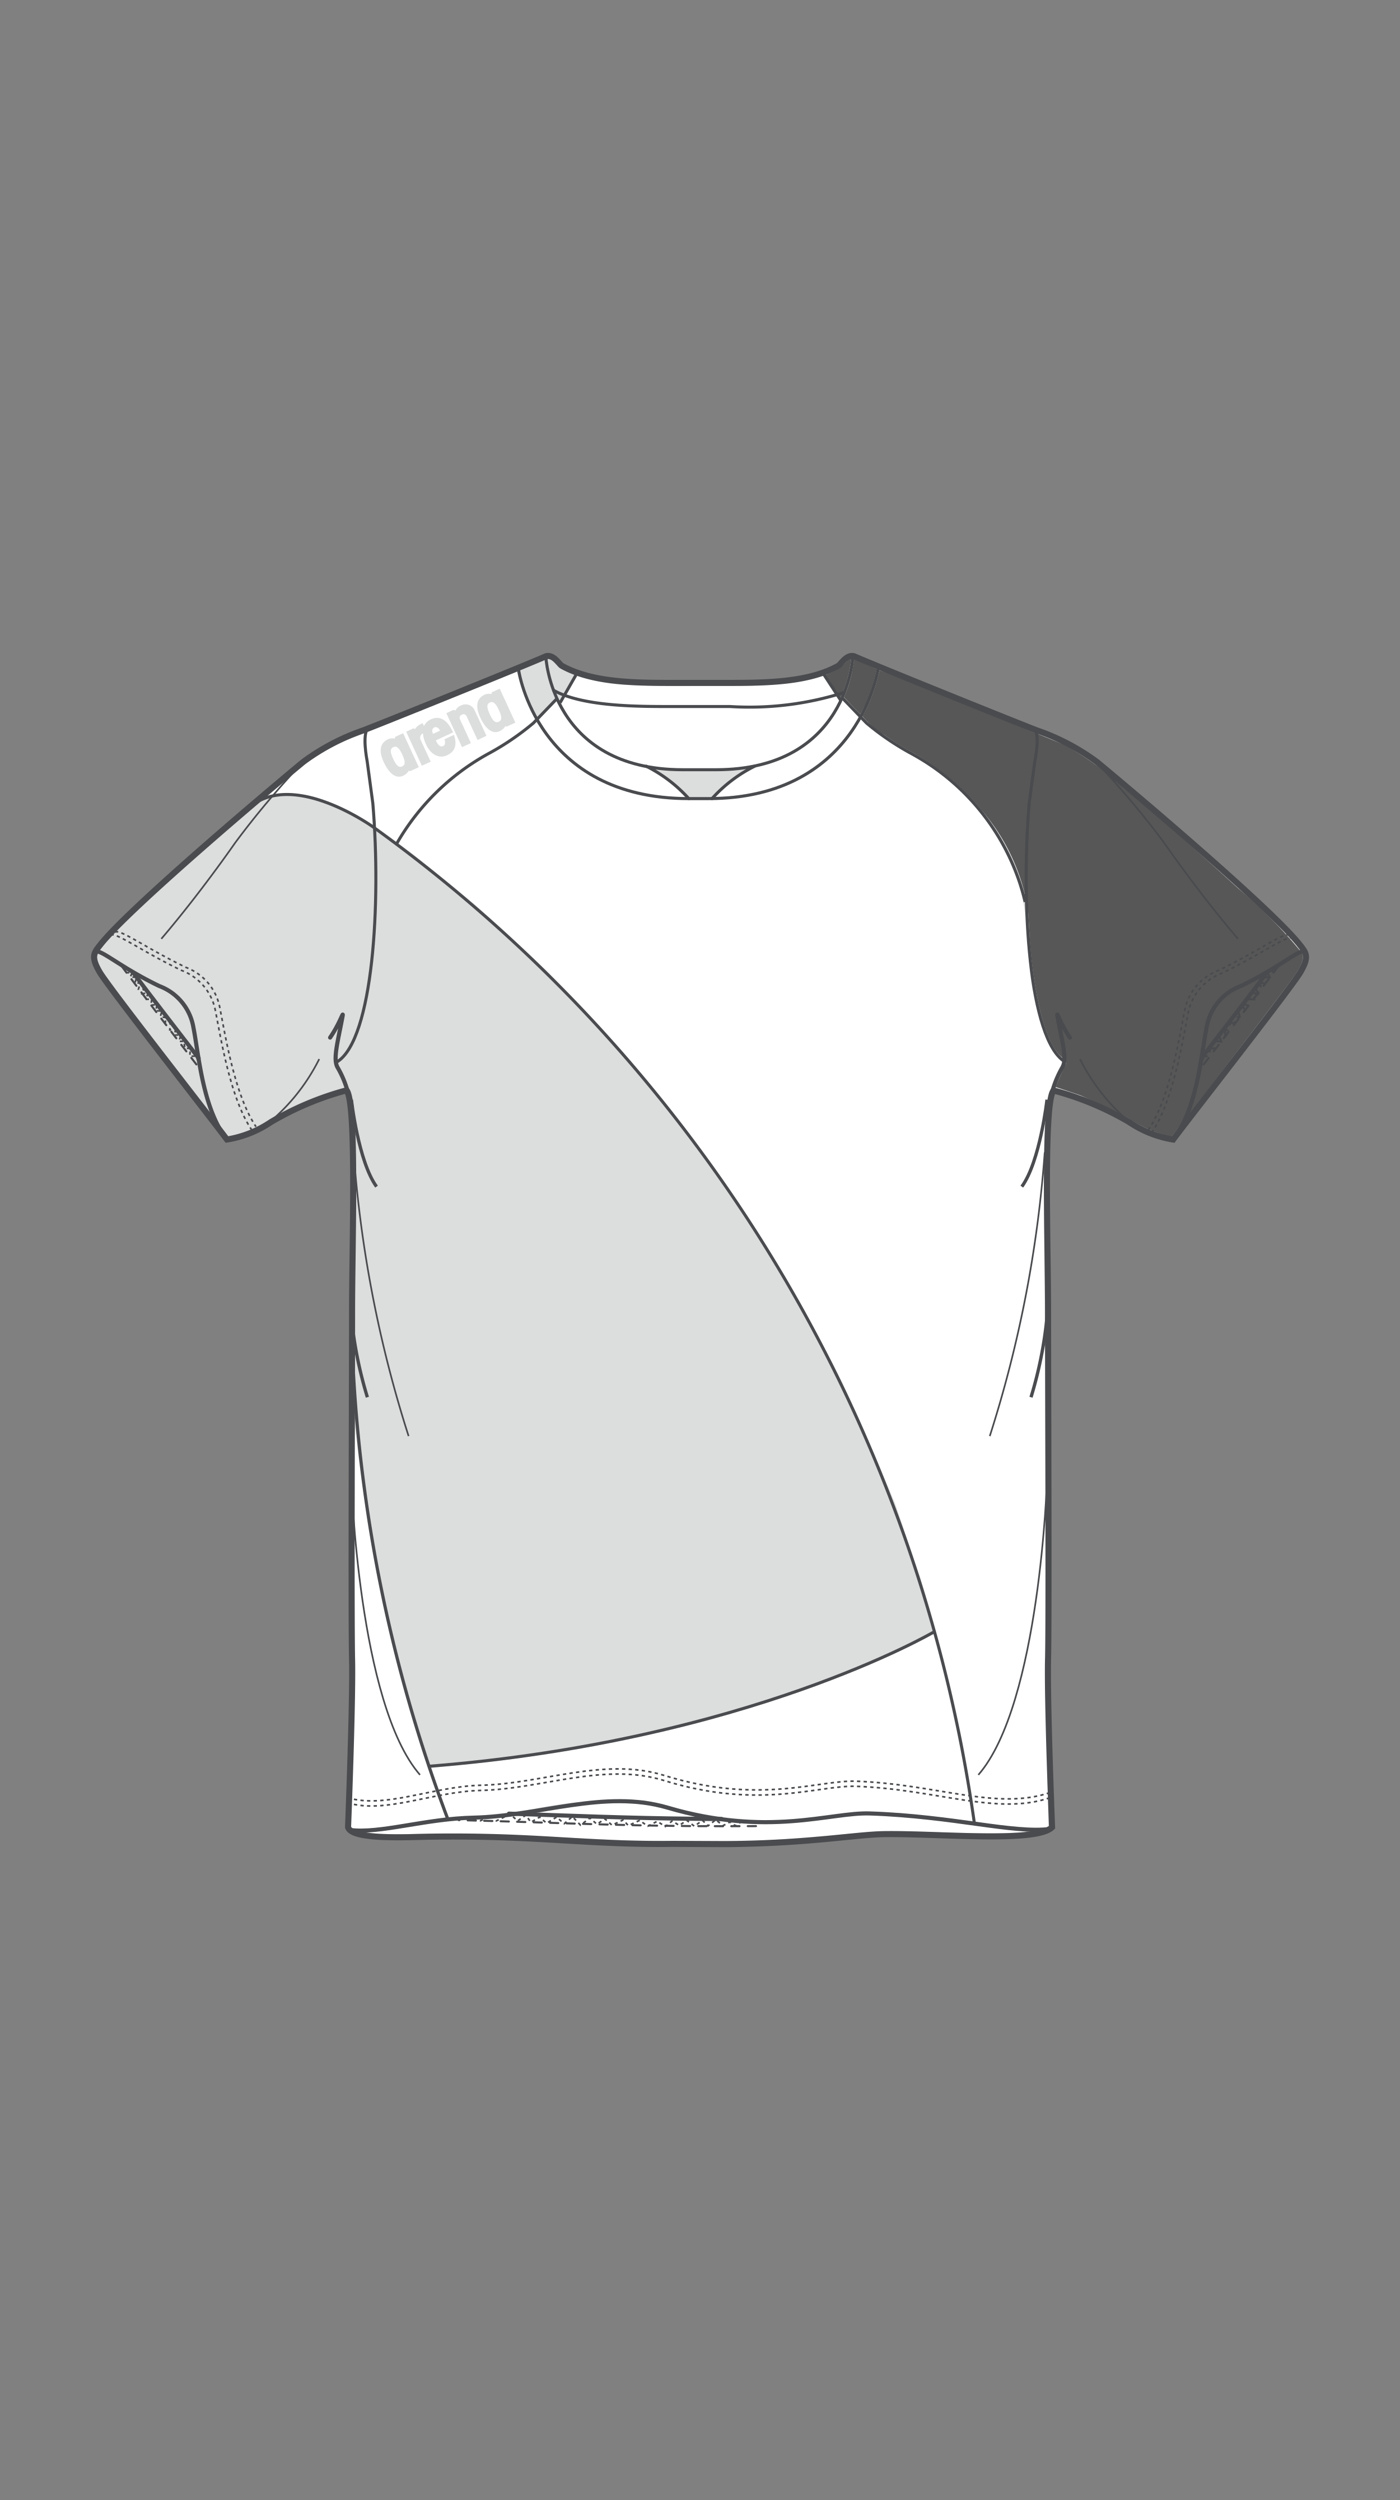 <svg xmlns="http://www.w3.org/2000/svg" viewBox="0 0 70 125"><rect x="0" y="0" width="70" height="125" fill="#808080" stroke="none"/><title>OAR-6332</title><g id="b-color"><path d="M36.286,92.2c4.186-.032,6.494-.483,7.958-.5,2.748-.035,7.559.445,8.359-.342,0,0-.251-6.362-.2-8.416s0-14,0-17.338-.241-10.418.272-11.084A15.1,15.1,0,0,1,56.459,56.1a5.5,5.5,0,0,0,2.2.873c.776-1.054,5.923-7.61,6.366-8.375s.287-.949-.027-1.353c-1.411-1.807-8.51-7.795-10.151-9.15a11.13,11.13,0,0,0-3.04-1.591c-2.087-.82-8.416-3.383-9.092-3.69-.386-.119-.672.4-.8.475-1.481.821-3.506.855-5.565.855H33.621c-2.046,0-4.056-.04-5.527-.855-.133-.074-.418-.594-.805-.475-.676.307-7,2.87-9.091,3.69a11.145,11.145,0,0,0-3.04,1.591c-1.64,1.355-8.741,7.343-10.151,9.15-.315.4-.469.59-.026,1.353s5.588,7.321,6.365,8.375a5.49,5.49,0,0,0,2.2-.873,15.1,15.1,0,0,1,3.784-1.588c.514.666.273,7.748.273,11.084s-.05,15.288,0,17.338-.2,8.416-.2,8.416c.166.65,2.922.5,4.117.478,4.789-.067,7.131.31,10.774.36q.686.009,1.312,0Z" style="fill:#dcdddd"/><path d="M26.008,33.522,27.236,33a6.707,6.707,0,0,0,.519,1.912l-.9.93a9.534,9.534,0,0,1-.683-1.6Z" style="fill:#dcdddd"/><path d="M32.854,38.475a23.173,23.173,0,0,0,3.313.066s.931-.047,1.054-.085a9.132,9.132,0,0,0-1.661,1.4H34.477a10.858,10.858,0,0,0-1.49-1.291Z" style="fill:#dcdddd"/></g><g id="a-color"><path d="M19.665,37.355c-.176.082-.151.271-.005.586s.273.458.45.376.151-.27.005-.587S19.84,37.273,19.665,37.355Z" style="fill:#fff"/><path d="M21.715,36.369c-.11.052-.135.167-.064.323L22,36.53C21.936,36.388,21.821,36.322,21.715,36.369Z" style="fill:#fff"/><path d="M24.493,35.123c-.176.082-.151.269-.006.586s.274.457.451.376.151-.27.005-.587S24.668,35.042,24.493,35.123Z" style="fill:#fff"/><path d="M52.923,53.474c.076-.127.2-.406.2-.406-1.038-.608-1.545-3.848-1.545-3.848-.126-.734-.3-3.367-.3-3.367a10.054,10.054,0,0,0-.987-3.292,11.148,11.148,0,0,0-2.557-3.292,12.97,12.97,0,0,0-2.127-1.494l-.961-.582a12,12,0,0,1-1.622-1.241,6.689,6.689,0,0,1-1.366,1.773,7.812,7.812,0,0,1-3.343,1.9,11.167,11.167,0,0,1-2.9.354H33.882a8.781,8.781,0,0,1-4.2-1.114,7.878,7.878,0,0,1-2.937-2.912,11.056,11.056,0,0,1-.911-2.4l-6.609,2.71-1.468.582a8.664,8.664,0,0,0-2.4,1.291l-2,1.646a2.824,2.824,0,0,1,1.038-.114A4.865,4.865,0,0,1,16.209,40a9.5,9.5,0,0,1,1.823.874c.855.493,2.678,1.88,2.678,1.88,1.538,1.235,3,2.449,3,2.449,1.234,1.064,3.683,3.4,3.683,3.4,1.8,1.88,3.362,3.57,3.362,3.57,1.709,1.9,3.816,4.672,3.816,4.672,1.387,1.86,2.83,4.025,2.83,4.025,1.557,2.393,2.412,3.931,2.412,3.931.436.7,1.651,3.076,1.651,3.076.361.59,1.425,2.925,1.425,2.925l.855,1.975,1.006,2.373s1.025,3.058,1.234,3.646.987,3.437.987,3.437c.286.931.8,3.419,1.026,4.31s.779,4.539.779,4.539l.4.076c.969.133,2.526.228,2.526.228.76.039.715-.114.715-.114l-.076-4.229-.076-15.494-.051-10.711.051-4.532A6.382,6.382,0,0,1,52.923,53.474ZM20.5,38.559l-.057-.03a.61.61,0,0,1-.281.252c-.093.045-.531.248-.963-.653-.253-.526-.231-.967.2-1.166a.551.551,0,0,1,.346-.033l.011-.085.4-.187.784,1.7Zm1.863-.8c-.415.192-.84-.033-1.08-.582a1.546,1.546,0,0,1-.137-.515.306.306,0,0,0-.087.071.257.257,0,0,0-.014.287l.491,1.064-.443.2-.784-1.7.361-.168.092.032c.011-.036.067-.157.369-.292l.067.146a.663.663,0,0,1,.341-.334c.427-.2.795-.006,1.083.579l.033.07-.865.4c.1.224.226.348.365.284.1-.046.12-.154.072-.344l.47-.216C22.863,37.231,22.762,37.571,22.361,37.756ZM23.878,37l-.552-1.2a.163.163,0,0,0-.232-.068h0a.162.162,0,0,0-.1.22l.552,1.2-.445.205-.784-1.7.368-.171.084.04a.71.71,0,0,1,.079-.113.479.479,0,0,1,.188-.135.5.5,0,0,1,.676.19l.611,1.32Zm1.448-.669-.056-.032a.617.617,0,0,1-.281.253c-.093.046-.531.249-.963-.653-.252-.525-.232-.966.2-1.165a.545.545,0,0,1,.346-.033l.013-.086.4-.186.784,1.7Z" style="fill:#fff"/><path d="M27.793,35.028A6.459,6.459,0,0,0,30.3,37.687a7.878,7.878,0,0,0,2.051.722s.608.075,1.9,1.443a10.594,10.594,0,0,1-4.159-.892,8.7,8.7,0,0,1-2.316-1.8,8.817,8.817,0,0,1-.836-1.177Z" style="fill:#fff"/><path d="M35.794,39.839a6.148,6.148,0,0,1,2.1-1.506,6.038,6.038,0,0,0,2.393-1.077,5.05,5.05,0,0,0,1.468-1.608A4.305,4.305,0,0,0,42.124,35l.824.86a7.717,7.717,0,0,1-4.482,3.57,11.267,11.267,0,0,1-2,.38Z" style="fill:#fff"/><path d="M17.691,70.767a93.585,93.585,0,0,0,1.519,9.722,72.574,72.574,0,0,0,3.076,10.369l-2.051.341s-2.753.437-2.7.153l.114-3.437.1-3.817-.038-7.406Z" style="fill:#fff"/><path d="M18.311,91.631s1.545-.178,2.76-.38a25.673,25.673,0,0,1,3.317-.33,28.7,28.7,0,0,0,3.139-.429,16.6,16.6,0,0,1,4.634-.28,15.389,15.389,0,0,1,1.621.38,21.13,21.13,0,0,0,4.127.583,17.892,17.892,0,0,0,3.494-.254,13,13,0,0,1,3.544-.075s3.292.278,4.2.48l2.2.2s.43.2-4.051.1c0,0-2.583-.127-3.824-.027,0,0-4.76.431-5.671.431,0,0-5.773.026-6.735-.024l-.962-.052-6.178-.253-3.038-.025a15.1,15.1,0,0,1-2.583-.05" style="fill:#fff"/><path d="M21.552,88.389l.886,2.482a37.7,37.7,0,0,0,4.254-.432,22.6,22.6,0,0,1,5.519-.429s1.57.329,1.823.456A20.531,20.531,0,0,0,38.161,91a28.193,28.193,0,0,0,4.532-.4,21.512,21.512,0,0,1,3.317.152l2.634.3s-.532-3.469-.912-5.013l-.683-3.114-.355-1.267a38.9,38.9,0,0,1-4.216,1.962,47.946,47.946,0,0,1-5.62,1.95,34.56,34.56,0,0,1-3.6.962s-3.709.887-5.976,1.152c0,0-1.7.317-4.241.545Z" style="fill:#fff"/><path d="M41.69,35.515a5.638,5.638,0,0,1-3.427,2.566,8.535,8.535,0,0,1-2.7.341h-1.4a9.021,9.021,0,0,1-3.051-.506,5.946,5.946,0,0,1-2.025-1.3,5.058,5.058,0,0,1-.835-1.1l-.21-.367.31-.51.52-.863a8.235,8.235,0,0,0,2.646.47s2.38.1,3.2.037H36.39a19.9,19.9,0,0,0,3.874-.266l.873-.227.5.741.336.487Z" style="fill:#fff"/></g><g id="c-color"><path d="M43.972,33.51a8.354,8.354,0,0,1-.848,2.3,4.4,4.4,0,0,0,1.1.937,11.785,11.785,0,0,0,1.469.911,12.013,12.013,0,0,1,1.621,1.1A11.378,11.378,0,0,1,49.074,40.5a10.006,10.006,0,0,1,2.165,4.19l.177.975.064,1.178s.278,4.975,1.645,6.038l.19.19a.636.636,0,0,1-.076.266,10.5,10.5,0,0,0-.456,1.007l1.234.417s1.9.836,2.451,1.177a6.324,6.324,0,0,0,2.108.893l1.766-2.279s4.234-5.507,4.272-5.621c0,0,.741-.912.475-1.291A24.214,24.214,0,0,0,61.9,44.41s-4.634-4.236-5.678-4.976a15.176,15.176,0,0,0-2.982-2.184l-3.513-1.443-4.634-1.9Z" style="fill:#575757"/><path d="M41.285,33.747a7.487,7.487,0,0,0,.722-.352l.218-.218s.3-.312.332-.208a6.654,6.654,0,0,1-.332,1.424s-.162.466-.209.466-.731-1.112-.731-1.112" style="fill:#575757"/><path d="M42.2,34.858a6.191,6.191,0,0,0,.427-1.386s.08-.471.083-.507,1.126.481,1.126.481a7.54,7.54,0,0,1-.477,1.564,6.046,6.046,0,0,1-.352.7Z" style="fill:#575757"/></g><g id="no-change"><path d="M52.35,65.852a20.446,20.446,0,0,1-.8,4.006" style="fill:none;stroke:#494b4e;stroke-width:0.165px"/><path d="M34.44,39.928a7.229,7.229,0,0,0-2.127-1.62" style="fill:none;stroke:#47494c;stroke-linecap:round;stroke-width:0.152px"/><path d="M35.6,39.928a7.229,7.229,0,0,1,2.127-1.62" style="fill:none;stroke:#47494c;stroke-linecap:round;stroke-width:0.152px"/><path d="M25.933,33.51s.911,6.418,8.507,6.418h.979c7.6,0,8.5-6.557,8.5-6.557" style="fill:none;stroke:#494b4e;stroke-linecap:round;stroke-width:0.152px"/><path d="M19.816,42.214A11.868,11.868,0,0,1,24.4,37.692a13.267,13.267,0,0,0,2.271-1.542l1.189-1.235" style="fill:none;stroke:#494b4e;stroke-miterlimit:10;stroke-width:0.152px"/><path d="M17.569,73.976S17.912,85.189,21,88.738" style="fill:none;stroke:#494b4e;stroke-width:0.083px"/><path d="M22.4,90.974a75,75,0,0,1-4.729-22.32" style="fill:none;stroke:#494b4e;stroke-miterlimit:10;stroke-width:0.16px"/><path d="M46.67,81.606s-9.292,5.443-25.194,6.7" style="fill:none;stroke:#494b4e;stroke-miterlimit:10;stroke-width:0.154px"/><path d="M36.084,90.942c-.435,0-.879,0-1.335-.008-3.42-.034-6.2-.156-9.3-.258" style="fill:none;stroke:#494b4e;stroke-linecap:round;stroke-width:0.206px"/><path d="M37.8,91.3c-.97.007-1.994.007-3.082,0-4.307-.031-7.625-.2-11.785-.3" style="fill:none;stroke:#494b4e;stroke-linecap:round;stroke-width:0.103px;stroke-dasharray:0.412,0.412"/><path d="M17.477,91.491c1.561.2,3.724-.563,6.249-.616,3.2-.067,6.5-1.426,9.648-.5,5.04,1.489,8.144.224,10.118.291,4.239.146,7.139,1.014,9.024.775" style="fill:none;stroke:#494b4e;stroke-linecap:round;stroke-width:0.204px"/><path d="M23.715,90.84l.314.19.535-.279.251.286.692-.333.377.333.408-.286.251.357.441-.261.346.309.5-.309.379.332.408-.356.409.428.47-.358.347.31.408-.262.347.311.565-.263.252.286.566-.261.408.289.472-.243.408.262.346-.285.346.231.377-.255.378.29.409-.289.281.272.379-.3.376.287.347-.183a.952.952,0,0,0,.283.19l.282-.21" style="fill:none;stroke:#494b4e;stroke-width:0.083px;stroke-dasharray:0.165,0.165"/><path d="M52.35,73.976s-.343,11.213-3.433,14.762" style="fill:none;stroke:#494b4e;stroke-width:0.083px"/><path d="M17.377,90.13c1.853.582,4.277-.561,6.671-.615,3.038-.068,6.168-1.423,9.153-.495,4.78,1.487,7.722.223,9.6.29,4.021.146,7,1.471,9.671.581" style="fill:none;stroke:#494b4e;stroke-width:0.083px;stroke-dasharray:0.165,0.165"/><path d="M17.377,89.874c1.853.582,4.277-.563,6.671-.617,3.038-.067,6.168-1.423,9.153-.494,4.78,1.488,7.722.223,9.6.292,4.021.145,7,1.469,9.671.578" style="fill:none;stroke:#494b4e;stroke-width:0.083px;stroke-dasharray:0.165,0.165"/><path d="M27.291,32.818s.236,5.666,6.845,5.666H35.8c6.609,0,6.844-5.666,6.844-5.666" style="fill:none;stroke:#494b4e;stroke-linecap:round;stroke-width:0.152px"/><path d="M65.236,47.6c-.228-.2-1.2.739-3.2,1.7a2.681,2.681,0,0,0-1.705,2.066c-.254,1.251-.435,3.795-1.514,5.386" style="fill:none;stroke:#494b4e;stroke-linecap:round;stroke-width:0.206px"/><path d="M64.475,46.761c-.228-.2-1.546.793-3.546,1.755a2.683,2.683,0,0,0-1.707,2.066c-.252,1.251-.724,4.311-1.8,5.9" style="fill:none;stroke:#494b4e;stroke-width:0.083px;stroke-dasharray:0.165,0.165"/><path d="M64.646,46.9c-.227-.2-1.546.793-3.547,1.755a2.684,2.684,0,0,0-1.706,2.066c-.252,1.251-.725,4.311-1.8,5.9" style="fill:none;stroke:#494b4e;stroke-width:0.083px;stroke-dasharray:0.165,0.165"/><path d="M53.495,51.875c-.512-.743-.693-1.436-.616-1.026.244,1.3.488,2.13.231,2.539a5.023,5.023,0,0,0-.513,1.259" style="fill:none;stroke:#494b4e;stroke-linecap:round;stroke-width:0.206px"/><path d="M63.353,48.613c-.8,1.075-2.115,2.779-3.283,4.291" style="fill:none;stroke:#494b4e;stroke-linecap:round;stroke-width:0.206px"/><path d="M63.922,48.3c-.8,1.075-2.755,3.644-3.924,5.156" style="fill:none;stroke:#494b4e;stroke-linecap:round;stroke-width:0.103px;stroke-dasharray:0.412,0.412"/><path d="M60.088,53.059l.128-.256.294.013-.025-.4h.269l.052-.357.256.012s-.127-.32-.076-.32h.295l-.051-.245.281-.012-.025-.359.256.024-.05-.28.294-.04-.076-.283.307-.024-.078-.309.322.039-.051-.307.308.013-.129-.322.308.038-.089-.243.267.012-.089-.307.271.014-.092-.309.322.014-.091-.231h.258l-.052-.168" style="fill:none;stroke:#494b4e;stroke-linecap:round;stroke-width:0.103px;stroke-dasharray:0.412,0.412"/><path d="M51.617,36.368c.365.174.24,1.073.123,1.71l-.282,2.089c-.417,5.021-.009,11.778,1.776,12.913" style="fill:none;stroke:#494b4e;stroke-linecap:round;stroke-width:0.152px"/><path d="M52.235,57.613A60.67,60.67,0,0,1,49.489,71.8" style="fill:none;stroke:#494b4e;stroke-width:0.083px"/><path d="M52.35,54.981s-.343,3.088-1.259,4.347" style="fill:none;stroke:#494b4e;stroke-width:0.165px"/><path d="M54.806,38.1a43.5,43.5,0,0,1,3.4,4.037s1.716,2.488,3.69,4.8" style="fill:none;stroke:#494b4e;stroke-width:0.083px"/><path d="M56.836,56.382A9.878,9.878,0,0,1,54,52.949" style="fill:none;stroke:#494b4e;stroke-width:0.083px"/><path d="M51.257,45.092a11.459,11.459,0,0,0-5.66-7.4,13.363,13.363,0,0,1-2.271-1.541l-1.19-1.235" style="fill:none;stroke:#494b4e;stroke-miterlimit:10;stroke-width:0.152px"/><line x1="28.857" y1="33.642" x2="28.008" y2="35.131" style="fill:none;stroke:#494b4e;stroke-miterlimit:10;stroke-width:0.152px"/><line x1="41.143" y1="33.642" x2="42.029" y2="35.004" style="fill:none;stroke:#494b4e;stroke-miterlimit:10;stroke-width:0.152px"/><path d="M27.677,34.512c1.485.834,4.313.812,6.016.812H36.5a15.646,15.646,0,0,0,5.7-.7" style="fill:none;stroke:#494b4e;stroke-linecap:round;stroke-width:0.152px"/><path d="M4.765,47.6c.227-.2,1.2.739,3.2,1.7A2.683,2.683,0,0,1,9.67,51.367c.251,1.251.435,3.795,1.513,5.386" style="fill:none;stroke:#494b4e;stroke-linecap:round;stroke-width:0.206px"/><path d="M6.648,48.613c.8,1.075,2.114,2.779,3.284,4.291" style="fill:none;stroke:#494b4e;stroke-linecap:round;stroke-width:0.206px"/><path d="M6.078,48.3c.8,1.075,2.756,3.644,3.924,5.156" style="fill:none;stroke:#494b4e;stroke-linecap:round;stroke-width:0.103px;stroke-dasharray:0.412,0.412"/><path d="M9.912,53.059,9.784,52.8l-.294.013.025-.4h-.27l-.051-.357-.257.012s.129-.32.077-.32H8.719l.053-.245-.284-.012.026-.359-.257.024.052-.28-.295-.04.078-.283-.309-.024.077-.309-.32.039.05-.307-.308.013.129-.322-.308.038.09-.243-.268.012.089-.307-.27.014.09-.309-.321.014.09-.231H6.346l.051-.168" style="fill:none;stroke:#494b4e;stroke-width:0.083px;stroke-dasharray:0.165,0.165"/><path d="M16.506,51.875c.513-.743.693-1.436.616-1.026-.244,1.3-.488,2.13-.232,2.539a5.029,5.029,0,0,1,.514,1.259" style="fill:none;stroke:#494b4e;stroke-linecap:round;stroke-width:0.206px"/><path d="M5.526,46.761c.227-.2,1.546.793,3.547,1.755a2.684,2.684,0,0,1,1.706,2.066c.254,1.251.724,4.311,1.8,5.9" style="fill:none;stroke:#494b4e;stroke-width:0.083px;stroke-dasharray:0.165,0.165"/><path d="M5.752,46.611c.227-.2,1.545.793,3.546,1.756A2.679,2.679,0,0,1,11,50.431c.253,1.252.724,4.312,1.8,5.9" style="fill:none;stroke:#494b4e;stroke-width:0.083px;stroke-dasharray:0.165,0.165"/><path d="M18.5,36.306c-.365.174-.255,1.136-.139,1.772l.281,2.088c.419,5.022.011,11.778-1.774,12.914" style="fill:none;stroke:#494b4e;stroke-linecap:round;stroke-width:0.152px"/><path d="M17.684,57.613A60.729,60.729,0,0,0,20.43,71.8" style="fill:none;stroke:#494b4e;stroke-width:0.083px"/><path d="M17.569,65.852a20.445,20.445,0,0,0,.8,4.006" style="fill:none;stroke:#494b4e;stroke-width:0.165px"/><path d="M17.569,54.981s.343,3.088,1.258,4.347" style="fill:none;stroke:#494b4e;stroke-width:0.165px"/><path d="M15.158,38.1a43.266,43.266,0,0,0-3.4,4.037s-1.717,2.488-3.691,4.8" style="fill:none;stroke:#494b4e;stroke-width:0.083px"/><path d="M13.129,56.382a9.878,9.878,0,0,0,2.832-3.433" style="fill:none;stroke:#494b4e;stroke-width:0.083px"/><path d="M48.719,91.158a74.085,74.085,0,0,0-30.06-49.81s-3.942-2.838-6.146-1.015" style="fill:none;stroke:#494b4e;stroke-miterlimit:10;stroke-width:0.152px"/><path d="M36.286,92.2c4.186-.032,6.494-.483,7.958-.5,2.748-.035,7.559.445,8.359-.342,0,0-.251-6.362-.2-8.416s0-14,0-17.338-.241-10.418.272-11.084A15.1,15.1,0,0,1,56.459,56.1a5.5,5.5,0,0,0,2.2.873c.776-1.054,5.923-7.61,6.366-8.375s.287-.949-.027-1.353c-1.411-1.807-8.51-7.795-10.151-9.15a11.13,11.13,0,0,0-3.04-1.591c-2.087-.82-8.416-3.383-9.092-3.69-.386-.119-.672.4-.8.475-1.481.821-3.506.855-5.565.855H33.621c-2.046,0-4.056-.04-5.527-.855-.133-.074-.418-.594-.805-.475-.676.307-7,2.87-9.091,3.69a11.145,11.145,0,0,0-3.04,1.591c-1.64,1.355-8.741,7.343-10.151,9.15-.315.4-.469.59-.026,1.353s5.588,7.321,6.365,8.375a5.49,5.49,0,0,0,2.2-.873,15.1,15.1,0,0,1,3.784-1.588c.514.666.273,7.748.273,11.084s-.05,15.288,0,17.338-.2,8.416-.2,8.416c.166.65,2.922.5,4.117.478,4.789-.067,7.131.31,10.774.36q.686.009,1.312,0Z" style="fill:none;stroke:#494b4e;stroke-linecap:round;stroke-width:0.304px"/></g><g id="position-f"><g class="mrk001"><path d="M39.946,46.038h.426a.462.462,0,0,1,.365.138.6.6,0,0,1,.122.411.583.583,0,0,1-.133.412.5.5,0,0,1-.384.144h-.4Zm.181.157v.785h.226a.289.289,0,0,0,.242-.1.488.488,0,0,0,.078-.3.448.448,0,0,0-.078-.285.275.275,0,0,0-.229-.1Z" style="fill:none"/><path d="M41.045,46.038h.792V46.2h-.611v.289h.564v.154h-.564v.334h.631v.166h-.812Z" style="fill:none"/><path d="M42.823,46.36h-.175a.2.2,0,0,0-.071-.147.265.265,0,0,0-.174-.053.241.241,0,0,0-.147.042.127.127,0,0,0-.007.207.631.631,0,0,0,.211.081.765.765,0,0,1,.318.133.266.266,0,0,1,.075.2.307.307,0,0,1-.117.251.479.479,0,0,1-.311.095.473.473,0,0,1-.32-.1.38.38,0,0,1-.123-.285h.178a.223.223,0,0,0,.081.166.306.306,0,0,0,.2.059.249.249,0,0,0,.155-.046.137.137,0,0,0,.06-.112.135.135,0,0,0-.017-.06.2.2,0,0,0-.043-.057.493.493,0,0,0-.193-.076l-.049-.012a.589.589,0,0,1-.262-.124.275.275,0,0,1-.076-.205.271.271,0,0,1,.112-.224.474.474,0,0,1,.3-.087.42.42,0,0,1,.288.095A.328.328,0,0,1,42.823,46.36Z" style="fill:none"/><path d="M43.972,46.383H43.79a.227.227,0,0,0-.088-.155.31.31,0,0,0-.192-.055.3.3,0,0,0-.245.107.47.47,0,0,0-.087.3.5.5,0,0,0,.088.31.314.314,0,0,0,.441.042.273.273,0,0,0,.088-.189h.18a.415.415,0,0,1-.14.307.484.484,0,0,1-.336.12.469.469,0,0,1-.372-.155.625.625,0,0,1-.136-.426.618.618,0,0,1,.138-.428.561.561,0,0,1,.7-.054A.38.38,0,0,1,43.972,46.383Z" style="fill:none"/><path d="M44.155,46.038h.792V46.2h-.611v.289H44.9v.154h-.564v.334h.631v.166h-.812Z" style="fill:none"/><path d="M45.145,46.038h.195l.514.826v-.826h.178v1.1h-.193l-.517-.826v.826h-.176Z" style="fill:none"/><path d="M46.162,46.038h.863V46.2h-.339v.942H46.5V46.2h-.341Z" style="fill:none"/><path d="M47.157,46.038h.792V46.2h-.611v.289H47.9v.154h-.564v.334h.631v.166h-.812Z" style="fill:none"/></g><g class="mrk002"><path d="M39.579,47.142l.164-1.1h.439a.7.7,0,0,1,.258.037.382.382,0,0,1,.16.127.439.439,0,0,1,.07.145.659.659,0,0,1,.025.185.615.615,0,0,1-.156.453.608.608,0,0,1-.45.157Zm.39-.274h.082a.473.473,0,0,0,.126-.013.189.189,0,0,0,.076-.043.272.272,0,0,0,.065-.114.517.517,0,0,0,.025-.164.255.255,0,0,0-.048-.176.221.221,0,0,0-.166-.051H40.05Z" style="fill:none"/><path d="M40.773,47.142l.169-1.1H41.8l-.04.263h-.509l-.025.151h.453l-.04.246h-.451l-.023.177H41.7l-.038.267Z" style="fill:none"/><path d="M41.8,46.79h.343v0a.111.111,0,0,0,.042.093.2.2,0,0,0,.122.032A.148.148,0,0,0,42.4,46.9a.078.078,0,0,0,.031-.066q0-.054-.138-.112l-.052-.022a.805.805,0,0,1-.263-.162.272.272,0,0,1-.069-.189.291.291,0,0,1,.117-.246.638.638,0,0,1,.657.005.348.348,0,0,1,.135.264h-.33a.121.121,0,0,0-.043-.084.161.161,0,0,0-.1-.027.114.114,0,0,0-.072.022.066.066,0,0,0-.028.054q0,.049.166.118l.106.045a.509.509,0,0,1,.2.137.287.287,0,0,1,.063.185.308.308,0,0,1-.124.261.574.574,0,0,1-.35.093.588.588,0,0,1-.365-.1A.333.333,0,0,1,41.8,46.79Z" style="fill:none"/><path d="M43.672,46.721h.34a.532.532,0,0,1-.181.333.548.548,0,0,1-.362.12.537.537,0,0,1-.4-.142.525.525,0,0,1-.144-.39.7.7,0,0,1,.041-.237.632.632,0,0,1,.117-.2.54.54,0,0,1,.2-.144.629.629,0,0,1,.252-.049.51.51,0,0,1,.355.115.479.479,0,0,1,.143.336H43.7a.192.192,0,0,0-.047-.132.161.161,0,0,0-.123-.047.215.215,0,0,0-.186.105.488.488,0,0,0-.071.277.289.289,0,0,0,.045.177.158.158,0,0,0,.134.059.2.2,0,0,0,.132-.046A.273.273,0,0,0,43.672,46.721Z" style="fill:none"/><path d="M44.092,47.142l.169-1.1h.854l-.04.263h-.509l-.025.151h.453l-.04.246H44.5l-.023.177h.542l-.038.267Z" style="fill:none"/><path d="M45.13,47.142l.166-1.1h.322l.256.564a.337.337,0,0,1,.021.063.389.389,0,0,1,.009.067q0-.038,0-.072t.006-.06L46,46.038h.328l-.169,1.1H45.83l-.261-.573a.281.281,0,0,1-.013-.048.705.705,0,0,1-.01-.072v.03q0,.028,0,.051t0,.044l-.083.568Z" style="fill:none"/><path d="M46.549,47.142l.121-.823h-.313l.046-.281h.964l-.048.281h-.3l-.12.823Z" style="fill:none"/><path d="M47.314,47.142l.169-1.1h.854l-.04.263h-.509l-.025.151h.453l-.04.246h-.451l-.023.177h.542l-.038.267Z" style="fill:none"/></g><g class="mrk006"><path d="M40.015,47.16v-.2a.068.068,0,0,0,.032-.034.2.2,0,0,0,.009-.071v-.529a.192.192,0,0,0-.009-.07.068.068,0,0,0-.032-.034v-.2h.435a.561.561,0,0,1,.36.083.417.417,0,0,1,.093.316v.343a.414.414,0,0,1-.094.316.562.562,0,0,1-.36.083Zm.4-.249h.041a.1.1,0,0,0,.075-.024.155.155,0,0,0,.02-.094v-.418a.133.133,0,0,0-.019-.086.1.1,0,0,0-.076-.021h-.041Z" style="fill:none"/><path d="M41.044,47.16v-.2a.07.07,0,0,0,.033-.035.193.193,0,0,0,.009-.07v-.529a.193.193,0,0,0-.009-.07.067.067,0,0,0-.033-.034v-.2H41.9V46.4h-.327v-.032a.12.12,0,0,0-.021-.083.112.112,0,0,0-.079-.021h-.031v.2h.226v.221h-.226v.23h.03a.1.1,0,0,0,.079-.029.168.168,0,0,0,.023-.1v-.041H41.9v.416Z" style="fill:none"/><path d="M42.041,47.061v-.313h.346v.063a.21.21,0,0,0,.016.1.061.061,0,0,0,.057.026.063.063,0,0,0,.054-.026.121.121,0,0,0,.019-.073q0-.088-.168-.139l-.049-.015a.514.514,0,0,1-.237-.125.31.31,0,0,1-.055-.2.347.347,0,0,1,.1-.274.461.461,0,0,1,.31-.088.806.806,0,0,1,.227.031.717.717,0,0,1,.2.095v.283h-.334v-.052a.154.154,0,0,0-.019-.084.061.061,0,0,0-.054-.029.068.068,0,0,0-.054.02.088.088,0,0,0-.018.06q0,.076.175.127l.022.007a.494.494,0,0,1,.252.132.388.388,0,0,1,.057.233.341.341,0,0,1-.1.274.479.479,0,0,1-.318.089.865.865,0,0,1-.242-.032A.543.543,0,0,1,42.041,47.061Z" style="fill:none"/><path d="M43.848,46.123v.316h-.342v-.087a.175.175,0,0,0-.016-.087.056.056,0,0,0-.052-.025.057.057,0,0,0-.052.025.175.175,0,0,0-.016.088v.474a.173.173,0,0,0,.016.087.057.057,0,0,0,.052.025.056.056,0,0,0,.052-.025.176.176,0,0,0,.015-.087v-.143h.342v.381a.511.511,0,0,1-.181.09.907.907,0,0,1-.245.03.34.34,0,0,1-.407-.407V46.4a.442.442,0,0,1,.091-.315A.417.417,0,0,1,43.411,46a.866.866,0,0,1,.24.032A.631.631,0,0,1,43.848,46.123Z" style="fill:none"/><path d="M43.977,47.16v-.2a.07.07,0,0,0,.033-.035.193.193,0,0,0,.009-.07v-.529a.193.193,0,0,0-.009-.07.067.067,0,0,0-.033-.034v-.2h.854V46.4H44.5v-.032a.12.12,0,0,0-.021-.083.112.112,0,0,0-.079-.021h-.031v.2H44.6v.221h-.226v.23h.03a.1.1,0,0,0,.079-.029.168.168,0,0,0,.023-.1v-.041h.327v.416Z" style="fill:none"/><path d="M45.273,46.853a.205.205,0,0,0,.009.075.056.056,0,0,0,.033.03v.2h-.365v-.2a.073.073,0,0,0,.033-.035.186.186,0,0,0,.01-.07v-.529a.186.186,0,0,0-.01-.07.069.069,0,0,0-.033-.034v-.2h.393l.217.577v-.273a.171.171,0,0,0-.011-.074.07.07,0,0,0-.039-.03v-.2h.372v.2a.063.063,0,0,0-.032.033.2.2,0,0,0-.009.072v.836h-.347l-.221-.543Z" style="fill:none"/><path d="M46.945,46.02v.518h-.25v-.194a.115.115,0,0,0-.015-.069.074.074,0,0,0-.055-.021v.6a.139.139,0,0,0,.013.071.092.092,0,0,0,.048.034v.2h-.464v-.2a.087.087,0,0,0,.047-.033.144.144,0,0,0,.013-.072v-.6a.074.074,0,0,0-.055.021.115.115,0,0,0-.015.069v.194h-.249V46.02Z" style="fill:none"/><path d="M47.046,47.16v-.2a.07.07,0,0,0,.033-.035.193.193,0,0,0,.009-.07v-.529a.193.193,0,0,0-.009-.07.067.067,0,0,0-.033-.034v-.2H47.9V46.4h-.327v-.032a.12.12,0,0,0-.021-.083.112.112,0,0,0-.079-.021h-.031v.2h.226v.221h-.226v.23h.03a.1.1,0,0,0,.079-.029.168.168,0,0,0,.023-.1v-.041H47.9v.416Z" style="fill:none"/></g><g class="mrk021"><path d="M40.32,46.21a.1.1,0,0,0-.071-.109.231.231,0,0,1,0-.048h.436a1.07,1.07,0,0,1,.267.025.468.468,0,0,1,.2.115.453.453,0,0,1,.111.168.687.687,0,0,1-.079.636.4.4,0,0,1-.253.123,1.911,1.911,0,0,1-.219.008h-.464a.278.278,0,0,1,0-.048q.071,0,.071-.082Zm.355.748a.161.161,0,0,0,.02.1.12.12,0,0,0,.089.023q.112,0,.151-.192a1.323,1.323,0,0,0,.017-.271,1.059,1.059,0,0,0-.057-.342.35.35,0,0,0-.07-.128.118.118,0,0,0-.083-.047q-.067,0-.067.092Q40.673,46.314,40.675,46.958Z" style="fill:none"/><path d="M41.733,46.555a.5.5,0,0,0,.085,0,.153.153,0,0,0,.089-.061.227.227,0,0,0,.043-.092h.06q0,.075,0,.38h-.056a.36.36,0,0,0-.025-.071.194.194,0,0,0-.089-.073.343.343,0,0,0-.106-.01v.346c0,.061.008.095.023.1a.07.07,0,0,0,.025,0,.168.168,0,0,0,.114-.046,1.69,1.69,0,0,0,.279-.353l.031.01-.081.441h-.808v-.048q.061,0,.061-.1V46.17a.072.072,0,0,0-.025-.05c-.017-.017-.029-.023-.038-.019v-.048h.766q.038.182.084.378l-.042,0q-.008-.013-.06-.092a1.319,1.319,0,0,0-.083-.113.294.294,0,0,0-.2-.117c-.031,0-.046.008-.046.031Z" style="fill:none"/><path d="M42.295,46.768a.543.543,0,0,0,.09.228.213.213,0,0,0,.171.1.162.162,0,0,0,.034,0,.121.121,0,0,0,.094-.13q0-.085-.123-.161-.056-.033-.223-.148a.335.335,0,0,1-.13-.305.314.314,0,0,1,.142-.251.391.391,0,0,1,.232-.067.411.411,0,0,1,.113.013l.075.029a.093.093,0,0,0,.038.008.069.069,0,0,0,.058-.027h.05l.017.355h-.061a1.316,1.316,0,0,0-.077-.192.2.2,0,0,0-.092-.092.144.144,0,0,0-.092-.021.108.108,0,0,0-.09.115.15.15,0,0,0,.006.042.336.336,0,0,0,.15.153,1.806,1.806,0,0,1,.209.142.321.321,0,0,1,.105.242.4.4,0,0,1-.038.169.333.333,0,0,1-.146.167.4.4,0,0,1-.182.036.452.452,0,0,1-.255-.065.046.046,0,0,0-.027-.009.064.064,0,0,0-.052.034l-.048,0,0-.359C42.274,46.774,42.292,46.774,42.295,46.768Z" style="fill:none"/><path d="M43.158,47.045A.551.551,0,0,1,43,46.617a.683.683,0,0,1,.163-.432.42.42,0,0,1,.134-.109.487.487,0,0,1,.205-.038.492.492,0,0,1,.148.021l.09.029q.059.012.067-.035h.048l.019.424h-.052a.732.732,0,0,0-.086-.242.215.215,0,0,0-.19-.134.178.178,0,0,0-.152.123.583.583,0,0,0-.048.259.717.717,0,0,0,.094.4.221.221,0,0,0,.184.106.243.243,0,0,0,.134-.044.315.315,0,0,0,.1-.1l.044.029a.539.539,0,0,1-.142.184.387.387,0,0,1-.211.09q-.042,0-.083,0A.425.425,0,0,1,43.158,47.045Z" style="fill:none"/><path d="M44.367,46.555a.5.5,0,0,0,.085,0,.153.153,0,0,0,.089-.061.226.226,0,0,0,.043-.092h.06q0,.075,0,.38h-.056a.359.359,0,0,0-.025-.071.194.194,0,0,0-.089-.073.343.343,0,0,0-.106-.01v.346c0,.061.008.095.023.1a.07.07,0,0,0,.025,0,.168.168,0,0,0,.114-.046,1.69,1.69,0,0,0,.279-.353l.031.01-.081.441h-.808v-.048q.061,0,.061-.1V46.17a.072.072,0,0,0-.025-.05c-.017-.017-.029-.023-.038-.019v-.048h.766q.038.182.084.378l-.042,0q-.008-.013-.06-.092a1.319,1.319,0,0,0-.083-.113.294.294,0,0,0-.2-.117c-.031,0-.046.008-.046.031Z" style="fill:none"/><path d="M44.949,46.231a.117.117,0,0,0-.039-.106.15.15,0,0,0-.066-.025v-.048h.448l.3.643V46.2a.089.089,0,0,0-.037-.077.136.136,0,0,0-.082-.027v-.048h.272V46.1q-.073.008-.079.1v.923h-.28l-.361-.766V47q0,.063.106.075v.048h-.288v-.048q.1-.013.105-.075Z" style="fill:none"/><path d="M46.417,46.964q0,.115.106.115v.048h-.57v-.048q.1,0,.1-.1V46.1q-.044,0-.15.144-.021.029-.038.056a.479.479,0,0,0-.054.106h-.052l.033-.349h.883q0,.01.036.349h-.059l-.027-.062a.464.464,0,0,0-.059-.1.442.442,0,0,0-.152-.142Z" style="fill:none"/><path d="M47.2,46.555a.5.5,0,0,0,.085,0,.153.153,0,0,0,.089-.061.226.226,0,0,0,.042-.092h.06q0,.075,0,.38h-.056a.353.353,0,0,0-.025-.071.194.194,0,0,0-.089-.073.344.344,0,0,0-.106-.01v.346c0,.061.008.095.023.1a.07.07,0,0,0,.025,0,.168.168,0,0,0,.114-.046,1.689,1.689,0,0,0,.279-.353l.031.01-.081.441h-.808v-.048q.061,0,.061-.1V46.17a.072.072,0,0,0-.025-.05c-.017-.017-.029-.023-.038-.019v-.048h.766q.038.182.084.378l-.042,0q-.008-.013-.06-.092a1.3,1.3,0,0,0-.083-.113.294.294,0,0,0-.2-.117c-.031,0-.046.008-.046.031Z" style="fill:none"/></g><g class="mrk023"><path d="M41.49,46.146a.066.066,0,0,0-.018-.047q-.018-.019-.018-.026a.025.025,0,0,1,.017-.025.24.24,0,0,1,.072-.007h.05a.361.361,0,0,1,.314.167.809.809,0,0,1,.114.462.559.559,0,0,1-.1.362.376.376,0,0,1-.3.114h-.113a.086.086,0,0,1-.043-.008.028.028,0,0,1-.013-.026q0-.009.018-.027a.064.064,0,0,0,.018-.046Zm.184.118v.671a.3.3,0,0,0,.007.09.029.029,0,0,0,.029.016q.052,0,.081-.1a1.054,1.054,0,0,0,.029-.28,1.615,1.615,0,0,0-.034-.361q-.034-.146-.078-.146-.019,0-.027.023A.312.312,0,0,0,41.675,46.264Z" style="fill:none"/><path d="M42.192,47.136a.118.118,0,0,1-.048-.006.024.024,0,0,1-.012-.023q0-.008.018-.027a.063.063,0,0,0,.018-.047v-.886a.065.065,0,0,0-.018-.047q-.018-.018-.018-.027a.024.024,0,0,1,.011-.023.112.112,0,0,1,.047-.006h.259a.279.279,0,0,0,.07-.009l.04-.009q.024,0,.037.043l0,.007.041.149q.007.026.01.046a.2.2,0,0,1,0,.032.043.043,0,0,1-.009.029.032.032,0,0,1-.026.011q-.029,0-.069-.065-.02-.034-.034-.053a.3.3,0,0,0-.062-.066.1.1,0,0,0-.059-.022.037.037,0,0,0-.033.015.094.094,0,0,0-.01.05v.176a.17.17,0,0,0,.009.064.029.029,0,0,0,.028.019.04.04,0,0,0,.024-.007.075.075,0,0,0,.02-.028.084.084,0,0,1,.022-.029.048.048,0,0,1,.026-.006.033.033,0,0,1,.023.009.07.07,0,0,1,.017.029l.07.179a.2.2,0,0,1,.009.027.1.1,0,0,1,0,.024.034.034,0,0,1-.01.025.037.037,0,0,1-.027.01.039.039,0,0,1-.019-.006.085.085,0,0,1-.019-.016l-.015-.018q-.074-.088-.12-.088a.034.034,0,0,0-.032.015.114.114,0,0,0-.009.054v.3a.168.168,0,0,0,.01.078.049.049,0,0,0,.042.015.122.122,0,0,0,.066-.02.263.263,0,0,0,.065-.062q.016-.02.04-.056.039-.058.063-.058a.033.033,0,0,1,.026.01.042.042,0,0,1,.009.029v.013l0,.01-.051.2a.162.162,0,0,1-.019.049.03.03,0,0,1-.025.015l-.016,0a.31.31,0,0,0-.1-.017Z" style="fill:none"/><path d="M42.753,46.872l0-.016v-.024a.071.071,0,0,1,.01-.041.033.033,0,0,1,.028-.013.04.04,0,0,1,.032.018.356.356,0,0,1,.036.081.506.506,0,0,0,.06.129.07.07,0,0,0,.055.026.074.074,0,0,0,.066-.048.291.291,0,0,0,.024-.131.572.572,0,0,0,0-.062.256.256,0,0,0-.009-.047.386.386,0,0,0-.116-.16l-.012-.01a.521.521,0,0,1-.116-.141.322.322,0,0,1-.031-.145.28.28,0,0,1,.063-.186.2.2,0,0,1,.156-.075.152.152,0,0,1,.049.009l.028.009.021-.006a.092.092,0,0,1,.031-.006.025.025,0,0,1,.022.015.173.173,0,0,1,.015.053l.022.127,0,.018v.033a.065.065,0,0,1-.01.04.037.037,0,0,1-.031.013q-.028,0-.049-.06l-.014-.04a.332.332,0,0,0-.045-.085.059.059,0,0,0-.046-.022.05.05,0,0,0-.043.027.133.133,0,0,0-.017.071.18.18,0,0,0,.016.079.221.221,0,0,0,.054.067l.051.04a.6.6,0,0,1,.122.115.435.435,0,0,1,.066.127.473.473,0,0,1,.022.145.425.425,0,0,1-.073.26.228.228,0,0,1-.192.1.17.17,0,0,1-.066-.014l-.034-.014a.087.087,0,0,0-.031.009.088.088,0,0,1-.033.009.032.032,0,0,1-.028-.016.158.158,0,0,1-.017-.054Z" style="fill:none"/><path d="M43.854,46.266l0,.022v.034a.067.067,0,0,1-.01.041.04.04,0,0,1-.033.012.035.035,0,0,1-.028-.016.393.393,0,0,1-.034-.082l-.01-.03q-.041-.127-.081-.127t-.075.126a2.158,2.158,0,0,0-.025.382,1.371,1.371,0,0,0,.022.311q.022.079.08.079a.076.076,0,0,0,.072-.052.428.428,0,0,0,.023-.163v-.058a.081.081,0,0,1,.01-.045.035.035,0,0,1,.031-.015q.034,0,.052.048a.436.436,0,0,1,.018.143.308.308,0,0,1-.062.205.217.217,0,0,1-.175.073.231.231,0,0,1-.2-.116.577.577,0,0,1-.075-.316,1.273,1.273,0,0,1,.084-.5q.084-.193.215-.193a.147.147,0,0,1,.049.009l.03.009a.058.058,0,0,0,.022-.01.057.057,0,0,1,.028-.01.035.035,0,0,1,.031.015.114.114,0,0,1,.015.05Z" style="fill:none"/><path d="M44.03,47.136a.118.118,0,0,1-.048-.006.024.024,0,0,1-.012-.023q0-.008.018-.027a.063.063,0,0,0,.018-.047v-.886a.065.065,0,0,0-.018-.047q-.018-.018-.018-.027a.024.024,0,0,1,.011-.023.112.112,0,0,1,.047-.006h.259a.279.279,0,0,0,.07-.009l.04-.009q.024,0,.037.043l0,.007.041.149q.007.026.01.046a.2.2,0,0,1,0,.032.043.043,0,0,1-.009.029.032.032,0,0,1-.026.011q-.029,0-.069-.065-.02-.034-.034-.053a.3.3,0,0,0-.062-.066.1.1,0,0,0-.059-.022.037.037,0,0,0-.033.015.094.094,0,0,0-.01.05v.176a.17.17,0,0,0,.009.064.029.029,0,0,0,.028.019.04.04,0,0,0,.024-.007.075.075,0,0,0,.02-.028.084.084,0,0,1,.022-.029.048.048,0,0,1,.026-.006.033.033,0,0,1,.023.009.07.07,0,0,1,.017.029l.07.179a.2.2,0,0,1,.009.027.1.1,0,0,1,0,.024.034.034,0,0,1-.01.025.037.037,0,0,1-.027.01.039.039,0,0,1-.019-.006.085.085,0,0,1-.019-.016l-.015-.018q-.074-.088-.12-.088a.034.034,0,0,0-.032.015.114.114,0,0,0-.009.054v.3a.168.168,0,0,0,.01.078.049.049,0,0,0,.042.015.122.122,0,0,0,.066-.02.263.263,0,0,0,.065-.062q.016-.02.04-.056.039-.058.063-.058a.033.033,0,0,1,.026.01.042.042,0,0,1,.009.029v.013l0,.01-.051.2a.162.162,0,0,1-.019.049.03.03,0,0,1-.025.015l-.016,0a.31.31,0,0,0-.1-.017Z" style="fill:none"/><path d="M44.768,46.382v.651a.065.065,0,0,0,.018.047q.018.018.018.027a.024.024,0,0,1-.012.023.118.118,0,0,1-.048.006H44.67a.118.118,0,0,1-.048-.006.024.024,0,0,1-.012-.023q0-.008.018-.027a.063.063,0,0,0,.018-.047v-.886a.065.065,0,0,0-.018-.047q-.018-.018-.018-.027a.024.024,0,0,1,.011-.023.112.112,0,0,1,.047-.006h.092a.081.081,0,0,1,.042.008.062.062,0,0,1,.021.03l.17.46v-.4a.063.063,0,0,0-.018-.047q-.018-.018-.018-.027a.023.023,0,0,1,.012-.023.118.118,0,0,1,.048-.006h.073a.113.113,0,0,1,.047.007.023.023,0,0,1,.013.022q0,.008-.018.027a.063.063,0,0,0-.018.047V47.1a.1.1,0,0,1-.006.045.025.025,0,0,1-.022.009h-.038q-.046,0-.048-.069h0v-.011a.565.565,0,0,0-.038-.193Z" style="fill:none"/><path d="M45.625,47.033a.059.059,0,0,0,.021.047q.021.018.021.027a.024.024,0,0,1-.013.022.083.083,0,0,1-.039.007h-.165a.075.075,0,0,1-.037-.007.024.024,0,0,1-.013-.022q0-.009.021-.027a.059.059,0,0,0,.021-.047v-.848a.072.072,0,0,0-.009-.037.025.025,0,0,0-.022-.014q-.027,0-.064.1l-.006.016,0,.011q-.043.11-.072.11a.026.026,0,0,1-.023-.011.054.054,0,0,1-.008-.031V46.3l0-.032.026-.195a.081.081,0,0,1,.012-.038.031.031,0,0,1,.026-.011l.009,0a.258.258,0,0,0,.1.017h.246a.258.258,0,0,0,.1-.017l.009,0a.031.031,0,0,1,.026.011.081.081,0,0,1,.012.038l.026.195,0,.032v.027a.054.054,0,0,1-.008.031.026.026,0,0,1-.023.011q-.029,0-.072-.11l0-.011,0-.011q-.038-.1-.066-.1a.025.025,0,0,0-.022.014.072.072,0,0,0-.009.037Z" style="fill:none"/><path d="M45.978,47.136a.118.118,0,0,1-.048-.006.024.024,0,0,1-.012-.023q0-.008.018-.027a.063.063,0,0,0,.018-.047v-.886a.065.065,0,0,0-.018-.047q-.018-.018-.018-.027a.024.024,0,0,1,.011-.023.112.112,0,0,1,.047-.006h.259a.279.279,0,0,0,.07-.009l.04-.009q.024,0,.037.043l0,.007.041.149q.007.026.01.046a.2.2,0,0,1,0,.032.043.043,0,0,1-.009.029.032.032,0,0,1-.026.011q-.029,0-.069-.065-.02-.034-.034-.053a.3.3,0,0,0-.062-.066.1.1,0,0,0-.059-.022.037.037,0,0,0-.033.015.094.094,0,0,0-.01.05v.176a.17.17,0,0,0,.009.064.029.029,0,0,0,.028.019.04.04,0,0,0,.024-.007.075.075,0,0,0,.02-.028.084.084,0,0,1,.022-.029.048.048,0,0,1,.026-.006.033.033,0,0,1,.023.009.07.07,0,0,1,.017.029l.07.179a.2.2,0,0,1,.009.027.1.1,0,0,1,0,.024.034.034,0,0,1-.01.025.037.037,0,0,1-.027.01.039.039,0,0,1-.019-.006.085.085,0,0,1-.019-.016l-.015-.018q-.074-.088-.12-.088a.034.034,0,0,0-.032.015.114.114,0,0,0-.009.054v.3a.168.168,0,0,0,.01.078.049.049,0,0,0,.042.015.122.122,0,0,0,.066-.02.263.263,0,0,0,.065-.062q.016-.02.04-.056.039-.058.063-.058a.033.033,0,0,1,.026.01.042.042,0,0,1,.009.029v.013l0,.01-.051.2a.162.162,0,0,1-.019.049.03.03,0,0,1-.025.015l-.016,0a.31.31,0,0,0-.1-.017Z" style="fill:none"/></g><g class="mrk034"><path d="M41.683,46.053a.229.229,0,0,1,.146.047.141.141,0,0,1,.06.115v.753a.145.145,0,0,1-.054.111.189.189,0,0,1-.13.048H41.25v-.152h.071v-.77H41.25v-.152Zm0,.19q0-.04-.048-.04h-.112v.771h.12q.04,0,.04-.033Z" style="fill:none"/><path d="M41.922,46.053h.628v.359h-.2V46.2h-.154v.29h.192v.166h-.192v.319h.154v-.21h.2v.359h-.627v-.149h.069V46.2h-.07Z" style="fill:none"/><path d="M43.172,46.718a.439.439,0,0,1,.028.17.24.24,0,0,1-.08.181.282.282,0,0,1-.2.078.343.343,0,0,1-.183-.046l-.033.028h-.118v-.338h.207v.121a.073.073,0,0,0,.028.058.093.093,0,0,0,.061.024q.1,0,.1-.108a.248.248,0,0,0-.1-.2l-.165-.139a.316.316,0,0,1-.142-.236.248.248,0,0,1,.28-.281.308.308,0,0,1,.174.052l.034-.028h.09v.324h-.178v-.124q-.011-.06-.087-.06a.092.092,0,0,0-.068.027.106.106,0,0,0-.03.079.128.128,0,0,0,.028.082.477.477,0,0,0,.064.061l.187.151A.325.325,0,0,1,43.172,46.718Z" style="fill:none"/><path d="M43.733,46.058h.1v.361h-.21v-.154a.055.055,0,0,0-.028-.045.11.11,0,0,0-.063-.019.109.109,0,0,0-.063.019.055.055,0,0,0-.028.045v.664a.051.051,0,0,0,.029.043.121.121,0,0,0,.124,0,.051.051,0,0,0,.028-.042v-.141h.209v.139a.188.188,0,0,1-.091.162.36.36,0,0,1-.208.058.368.368,0,0,1-.207-.056.182.182,0,0,1-.092-.157V46.27a.211.211,0,0,1,.073-.17.34.34,0,0,1,.226-.066.362.362,0,0,1,.182.057Z" style="fill:none"/><path d="M43.86,46.053h.628v.359h-.2V46.2h-.154v.29h.192v.166h-.192v.319h.154v-.21h.2v.359h-.627v-.149h.069V46.2h-.07Z" style="fill:none"/><path d="M44.931,46.053h.344v.15h-.069v.924h-.239l-.174-.527v.378h.073v.149H44.52v-.149h.072V46.2h-.07v-.15h.292l.188.58V46.2h-.07Z" style="fill:none"/><path d="M45.313,46.053H46v.432H45.84V46.2h-.083v.775h.07v.149h-.34v-.149h.069V46.2h-.078v.283h-.163Z" style="fill:none"/><path d="M46.037,46.053h.628v.359h-.2V46.2h-.154v.29H46.5v.166h-.192v.319h.154v-.21h.2v.359h-.627v-.149h.069V46.2h-.07Z" style="fill:none"/></g><g class="mrk035"><path d="M39.992,47.159V47.1A.05.05,0,0,1,40,47.074a.045.045,0,0,1,.023-.016l.023-.009a.051.051,0,0,0,.025-.018.074.074,0,0,0,.007-.037v-.806a.074.074,0,0,0-.007-.037.052.052,0,0,0-.025-.018l-.024-.01A.043.043,0,0,1,40,46.106a.052.052,0,0,1-.007-.029v-.055h.349a1.324,1.324,0,0,1,.239.018.536.536,0,0,1,.162.057.5.5,0,0,1,.2.2.609.609,0,0,1,.072.3.589.589,0,0,1-.056.255.518.518,0,0,1-.156.195.511.511,0,0,1-.182.088,1.078,1.078,0,0,1-.268.027Zm.31-.121h.053a.413.413,0,0,0,.316-.113.478.478,0,0,0,.106-.338.485.485,0,0,0-.1-.332.372.372,0,0,0-.294-.115H40.3Z" style="fill:none"/><path d="M41.131,47.159V47.1a.05.05,0,0,1,.008-.029.045.045,0,0,1,.023-.016l.023-.009a.051.051,0,0,0,.025-.018.074.074,0,0,0,.007-.037v-.806a.074.074,0,0,0-.007-.037.052.052,0,0,0-.025-.018l-.024-.01a.043.043,0,0,1-.022-.016.052.052,0,0,1-.007-.029v-.055h.62l.07,0,.1-.007v.275h-.04a.07.07,0,0,1-.037-.008.079.079,0,0,1-.024-.034.169.169,0,0,0-.061-.08.2.2,0,0,0-.1-.022h-.208v.375h.1a.127.127,0,0,0,.045-.007.06.06,0,0,0,.028-.021l.021-.028.006-.007a.058.058,0,0,1,.043-.03h.051v.309h-.051a.06.06,0,0,1-.045-.031l0,0-.022-.031a.061.061,0,0,0-.029-.021.13.13,0,0,0-.045-.007h-.1v.4h.295a.14.14,0,0,0,.079-.023.145.145,0,0,0,.053-.064l.01-.025q.023-.055.06-.055h.048v.29Z" style="fill:none"/><path d="M42.087,47.159v-.315h.04q.04,0,.076.056l.017.027a.335.335,0,0,0,.1.1.246.246,0,0,0,.126.032A.213.213,0,0,0,42.6,47a.188.188,0,0,0,.061-.142q0-.1-.2-.172l-.042-.015a.613.613,0,0,1-.248-.144.3.3,0,0,1-.072-.207.32.32,0,0,1,.088-.234.308.308,0,0,1,.23-.09.39.39,0,0,1,.124.021.575.575,0,0,0,.07.021h.01l.008,0,.017-.007.022-.007.022,0h.031v.3h-.04q-.04,0-.065-.056l-.008-.019a.254.254,0,0,0-.077-.1.179.179,0,0,0-.107-.032.168.168,0,0,0-.116.04.13.13,0,0,0-.045.1q0,.091.176.151h0l.019.006a.8.8,0,0,1,.231.107.327.327,0,0,1,.1.12.374.374,0,0,1,.032.16.359.359,0,0,1-.374.375.415.415,0,0,1-.149-.031.754.754,0,0,0-.086-.031l-.015,0-.011.007-.013.014a.049.049,0,0,1-.018.013.052.052,0,0,1-.022.006Z" style="fill:none"/><path d="M43.83,46.873l.046.049,0,.01,0,.015a.069.069,0,0,1-.013.039.4.4,0,0,1-.058.06.528.528,0,0,1-.162.1.518.518,0,0,1-.185.032.5.5,0,0,1-.189-.035.442.442,0,0,1-.153-.1.586.586,0,0,1-.127-.2.64.64,0,0,1-.043-.237.7.7,0,0,1,.037-.226.641.641,0,0,1,.107-.2.511.511,0,0,1,.165-.137A.422.422,0,0,1,43.459,46a.466.466,0,0,1,.228.064.137.137,0,0,0,.042.017h.009l.008,0,.019-.007h0a.142.142,0,0,1,.038-.01h.039v.3H43.8q-.034,0-.058-.048l-.009-.018a.36.36,0,0,0-.1-.125.218.218,0,0,0-.129-.042.252.252,0,0,0-.216.13.605.605,0,0,0-.085.337.54.54,0,0,0,.087.322.268.268,0,0,0,.228.121A.339.339,0,0,0,43.666,47,.689.689,0,0,0,43.83,46.873Z" style="fill:none"/><path d="M43.988,47.159V47.1A.05.05,0,0,1,44,47.074a.045.045,0,0,1,.023-.016l.023-.009a.051.051,0,0,0,.025-.018.074.074,0,0,0,.007-.037v-.806a.074.074,0,0,0-.007-.037.052.052,0,0,0-.025-.018l-.024-.01A.043.043,0,0,1,44,46.106a.052.052,0,0,1-.007-.029v-.055h.62l.07,0,.1-.007v.275h-.04a.07.07,0,0,1-.037-.008.079.079,0,0,1-.024-.034.169.169,0,0,0-.061-.08.2.2,0,0,0-.1-.022H44.3v.375h.1a.127.127,0,0,0,.045-.007.06.06,0,0,0,.028-.021l.021-.028.006-.007a.058.058,0,0,1,.043-.03h.051v.309h-.051A.06.06,0,0,1,44.5,46.7l0,0-.022-.031a.061.061,0,0,0-.029-.021.13.13,0,0,0-.045-.007h-.1v.4h.295a.14.14,0,0,0,.079-.023.145.145,0,0,0,.053-.064l.01-.025q.023-.055.06-.055h.048v.29Z" style="fill:none"/><path d="M44.934,47.159V47.1a.05.05,0,0,1,.008-.029.045.045,0,0,1,.023-.016l.023-.009a.051.051,0,0,0,.025-.018.074.074,0,0,0,.007-.037v-.806a.087.087,0,0,0-.006-.039.04.04,0,0,0-.022-.016l-.02-.009a.044.044,0,0,1-.02-.017.059.059,0,0,1-.006-.029v-.055h.313l.454.7q0-.018,0-.04t0-.067v-.431a.075.075,0,0,0-.007-.037.051.051,0,0,0-.027-.019l-.021-.009a.05.05,0,0,1-.025-.018.049.049,0,0,1-.008-.029v-.055h.312v.055a.052.052,0,0,1-.007.029.043.043,0,0,1-.022.016l-.022.01a.053.053,0,0,0-.027.019.071.071,0,0,0-.007.037v.971h-.106l-.589-.914q0,.049.006.072v.676a.074.074,0,0,0,.007.037.051.051,0,0,0,.025.018l.023.009a.048.048,0,0,1,.023.017.05.05,0,0,1,.007.029v.055Z" style="fill:none"/><path d="M46.292,47.159V47.1a.05.05,0,0,1,.008-.029.045.045,0,0,1,.024-.016l.025-.01a.046.046,0,0,0,.027-.018.071.071,0,0,0,.007-.037v-.851h-.1a.212.212,0,0,0-.1.018.132.132,0,0,0-.056.06l-.013.026a.058.058,0,0,1-.053.041h-.046v-.275l.1.007.07,0h.619l.068,0,.1-.007v.275h-.045a.056.056,0,0,1-.033-.007.091.091,0,0,1-.022-.034.179.179,0,0,0-.062-.081.2.2,0,0,0-.1-.022h-.1v.851a.068.068,0,0,0,.008.037.052.052,0,0,0,.028.019l.025.009a.048.048,0,0,1,.024.017.05.05,0,0,1,.007.029v.055Z" style="fill:none"/><path d="M47.067,47.159V47.1a.05.05,0,0,1,.008-.029.045.045,0,0,1,.023-.016l.023-.009a.051.051,0,0,0,.025-.018.074.074,0,0,0,.007-.037v-.806a.074.074,0,0,0-.007-.037.052.052,0,0,0-.025-.018l-.024-.01a.043.043,0,0,1-.022-.016.052.052,0,0,1-.007-.029v-.055h.62l.07,0,.1-.007v.275h-.04a.07.07,0,0,1-.037-.008.079.079,0,0,1-.024-.034.169.169,0,0,0-.061-.08.2.2,0,0,0-.1-.022h-.208v.375h.1a.127.127,0,0,0,.045-.007.06.06,0,0,0,.028-.021l.021-.028.006-.007a.058.058,0,0,1,.043-.03h.051v.309h-.051a.06.06,0,0,1-.045-.031l0,0-.022-.031a.061.061,0,0,0-.029-.021.13.13,0,0,0-.045-.007h-.1v.4h.295a.14.14,0,0,0,.079-.023.145.145,0,0,0,.053-.064l.01-.025q.023-.055.06-.055h.048v.29Z" style="fill:none"/></g><g class="mrk036"><path d="M41.276,46.091a.126.126,0,0,1,.04.094.128.128,0,0,1,0,.034l-.185.742a.21.21,0,0,1-.083.116.221.221,0,0,1-.134.05h-.47l.268-1.075h.47A.135.135,0,0,1,41.276,46.091Zm-.214.138H40.88l-.18.721h.183a.04.04,0,0,0,.041-.035l.163-.651Q41.1,46.229,41.062,46.229Z" style="fill:none"/><path d="M41.733,46.5h.315L42,46.678h-.315l-.067.272h.364l-.044.177h-.58l.268-1.075h.58l-.044.177H41.8Z" style="fill:none"/><path d="M43.053,46.091a.125.125,0,0,1,.04.094.128.128,0,0,1,0,.034l-.036.145h-.214l.025-.1q.008-.035-.024-.035h-.153a.04.04,0,0,0-.041.035l-.04.16q-.007.027.012.037l.251.118a.139.139,0,0,1,.089.133.351.351,0,0,1-.011.081l-.042.168a.21.21,0,0,1-.083.116.222.222,0,0,1-.134.05h-.3a.136.136,0,0,1-.1-.039.126.126,0,0,1-.04-.094.133.133,0,0,1,0-.034l.035-.141h.214l-.024.1q-.009.035.024.035h.153a.04.04,0,0,0,.041-.035l.04-.16a.029.029,0,0,0-.012-.037l-.251-.117a.14.14,0,0,1-.09-.134.328.328,0,0,1,.012-.08l.042-.169a.212.212,0,0,1,.083-.116.221.221,0,0,1,.134-.051h.3A.136.136,0,0,1,43.053,46.091Z" style="fill:none"/><path d="M43.609,46.82h.214l-.035.141a.21.21,0,0,1-.083.116.222.222,0,0,1-.134.05h-.3a.136.136,0,0,1-.1-.039.126.126,0,0,1-.04-.094.133.133,0,0,1,0-.034l.185-.742a.212.212,0,0,1,.083-.116.221.221,0,0,1,.134-.051h.3a.136.136,0,0,1,.1.039.125.125,0,0,1,.04.094.128.128,0,0,1,0,.034l-.036.145h-.214l.025-.1q.008-.035-.024-.035H43.57a.04.04,0,0,0-.041.035l-.163.651q-.009.035.024.035h.154a.04.04,0,0,0,.041-.035Z" style="fill:none"/><path d="M44.392,46.5h.315l-.044.177h-.315l-.067.272h.364l-.044.177h-.58l.268-1.075h.58l-.044.177H44.46Z" style="fill:none"/><path d="M45.823,46.052l-.268,1.075H45.34l-.079-.541-.135.541h-.216l.268-1.075h.214l.079.541.136-.541Z" style="fill:none"/><path d="M46.546,46.229h-.231l-.224.9h-.217l.224-.9h-.23l.044-.177h.678Z" style="fill:none"/><path d="M47,46.5h.315l-.044.177h-.315l-.067.272h.364l-.044.177h-.58l.268-1.075h.58l-.044.177h-.364Z" style="fill:none"/></g><g class="mrk037"><path d="M41.3,46.591a.4.4,0,0,0-.088.188q-.058.349-.32.349a.243.243,0,0,1-.171-.052.135.135,0,0,1-.113.052.15.15,0,0,1-.1-.037A.111.111,0,0,1,40.466,47a.18.18,0,0,0,.107-.175.345.345,0,0,0-.083-.229.351.351,0,0,0,.083-.229.18.18,0,0,0-.107-.175.11.11,0,0,1,.046-.089.153.153,0,0,1,.1-.037.124.124,0,0,1,.113.048.164.164,0,0,1,.076-.043.306.306,0,0,1,.1-.02.273.273,0,0,1,.214.084.529.529,0,0,1,.107.267A.387.387,0,0,0,41.3,46.591Zm-.335.322A.157.157,0,0,0,41,46.806a.37.37,0,0,0-.082-.215A.362.362,0,0,0,41,46.378a.157.157,0,0,0-.035-.107.116.116,0,0,0-.091-.04.113.113,0,0,0-.09.04.16.16,0,0,0-.034.107.362.362,0,0,0,.082.213.37.37,0,0,0-.082.215.16.16,0,0,0,.034.107.113.113,0,0,0,.09.04A.116.116,0,0,0,40.966,46.914Z" style="fill:none"/><path d="M41.982,46.686a.088.088,0,0,1-.03.068.1.1,0,0,1-.07.027l-.023,0q.01-.1-.1-.1a.1.1,0,0,0-.088.042.149.149,0,0,0-.023.084.119.119,0,0,0,.033.084.145.145,0,0,0,.113.042.229.229,0,0,0,.138-.05l.09-.084a.107.107,0,0,1,.071-.038c.031,0,.046.023.046.069a.453.453,0,0,1-.023.114q-.017.058-.036.114a.085.085,0,0,1-.086.075.151.151,0,0,1-.075-.022.354.354,0,0,0-.175-.034.246.246,0,0,0-.09.013.489.489,0,0,1-.186.042q-.127-.008-.127-.15a.16.16,0,0,0,.117-.171.282.282,0,0,0-.027-.118.237.237,0,0,0-.069-.091.212.212,0,0,0,.067-.09.314.314,0,0,0,.027-.127.165.165,0,0,0-.115-.178q0-.142.127-.15a.214.214,0,0,1,.086.018l.1.041a.192.192,0,0,0,.059.008.431.431,0,0,0,.205-.044A.145.145,0,0,1,42,46.054a.085.085,0,0,1,.086.075q.019.061.036.123a.566.566,0,0,1,.023.119q0,.058-.04.058a.129.129,0,0,1-.077-.042q-.061-.059-.084-.077a.237.237,0,0,0-.132-.04.161.161,0,0,0-.117.039.122.122,0,0,0-.04.089.139.139,0,0,0,.023.082.1.1,0,0,0,.088.042q.107,0,.1-.1l.023,0a.1.1,0,0,1,.07.028.091.091,0,0,1,.03.069.136.136,0,0,1-.034.085A.144.144,0,0,1,41.982,46.686Z" style="fill:none"/><path d="M42.711,46.484a.289.289,0,0,0,.1.1.306.306,0,0,1,.146.248.275.275,0,0,1-.1.222.388.388,0,0,1-.258.082.282.282,0,0,1-.269-.146.194.194,0,0,0-.152-.115q.013-.113.111-.113a.127.127,0,0,1,.081.029.112.112,0,0,1,.081-.044q.067,0,.115.1-.073.015-.073.069a.069.069,0,0,0,.03.055A.12.12,0,0,0,42.6,47a.151.151,0,0,0,.11-.042.138.138,0,0,0,.035-.119.154.154,0,0,0-.058-.107.2.2,0,0,0-.126-.04.308.308,0,0,0-.075.009.292.292,0,0,0-.1-.1.306.306,0,0,1-.146-.247.269.269,0,0,1,.106-.221.378.378,0,0,1,.249-.083.282.282,0,0,1,.269.146.194.194,0,0,0,.152.115q-.013.125-.094.125a.167.167,0,0,1-.1-.038.128.128,0,0,1-.088.048q-.059,0-.105-.092.073-.017.073-.063a.059.059,0,0,0-.03-.048.136.136,0,0,0-.08-.021q-.14,0-.14.134a.123.123,0,0,0,.057.1.213.213,0,0,0,.135.044A.253.253,0,0,0,42.711,46.484Z" style="fill:none"/><path d="M43.8,46.942a.314.314,0,0,1-.3.2q-.288,0-.345-.355a.378.378,0,0,0-.088-.19.415.415,0,0,0,.088-.19q.065-.355.355-.355a.3.3,0,0,1,.286.182.173.173,0,0,0,.154.111.171.171,0,0,1-.039.105.112.112,0,0,1-.089.046.138.138,0,0,1-.084-.033.163.163,0,0,1-.09.033.1.1,0,0,1-.081-.04.164.164,0,0,1-.036-.09q.086,0,.079-.073a.056.056,0,0,0-.032-.047.137.137,0,0,0-.066-.016.122.122,0,0,0-.1.044.166.166,0,0,0-.038.113.318.318,0,0,1,0,.418.167.167,0,0,0,.038.114.122.122,0,0,0,.1.043.094.094,0,0,0,.1-.062q.013-.068-.079-.077a.155.155,0,0,1,.039-.094.108.108,0,0,1,.082-.036.14.14,0,0,1,.086.033.156.156,0,0,1,.09-.033.1.1,0,0,1,.083.043.178.178,0,0,1,.033.11A.153.153,0,0,0,43.8,46.942Z" style="fill:none"/><path d="M44.628,46.686a.088.088,0,0,1-.03.068.1.1,0,0,1-.07.027l-.023,0c.006-.069-.026-.1-.1-.1a.1.1,0,0,0-.088.042.149.149,0,0,0-.023.084.119.119,0,0,0,.033.084.146.146,0,0,0,.113.042.229.229,0,0,0,.138-.05l.09-.084a.107.107,0,0,1,.071-.038c.031,0,.046.023.046.069a.447.447,0,0,1-.023.114q-.017.058-.036.114a.085.085,0,0,1-.086.075.15.15,0,0,1-.075-.022.354.354,0,0,0-.175-.034.246.246,0,0,0-.09.013.49.49,0,0,1-.186.042q-.126-.008-.127-.15a.16.16,0,0,0,.117-.171.282.282,0,0,0-.027-.118.239.239,0,0,0-.069-.091.211.211,0,0,0,.067-.09.314.314,0,0,0,.027-.127.165.165,0,0,0-.115-.178q0-.142.127-.15a.215.215,0,0,1,.086.018l.1.041a.192.192,0,0,0,.059.008.431.431,0,0,0,.205-.044.145.145,0,0,1,.075-.023.085.085,0,0,1,.086.075q.019.061.036.123a.558.558,0,0,1,.023.119q0,.058-.04.058a.129.129,0,0,1-.077-.042c-.041-.04-.069-.065-.084-.077a.237.237,0,0,0-.132-.04.161.161,0,0,0-.117.039.122.122,0,0,0-.04.089.139.139,0,0,0,.023.082.1.1,0,0,0,.088.042c.072,0,.1-.034.1-.1l.023,0a.1.1,0,0,1,.07.028.091.091,0,0,1,.03.069.136.136,0,0,1-.034.085A.144.144,0,0,1,44.628,46.686Z" style="fill:none"/><path d="M45.373,46.8s-.035-.045-.105-.13q-.086-.105-.108-.125a.775.775,0,0,0-.038.276.184.184,0,0,0,.038.119.443.443,0,0,0,.069.059.123.123,0,0,1-.035.087.11.11,0,0,1-.082.037.116.116,0,0,1-.082-.029.12.12,0,0,1-.083.029.113.113,0,0,1-.083-.036A.122.122,0,0,1,44.828,47a.184.184,0,0,0,.109-.179.357.357,0,0,0-.084-.234.349.349,0,0,0,.084-.232.169.169,0,0,0-.109-.179q0-.127.159-.127a.187.187,0,0,1,.144.1q.115.161.242.322a.17.17,0,0,0,.048-.115.185.185,0,0,0-.107-.179.125.125,0,0,1,.035-.09.117.117,0,0,1,.164-.006.118.118,0,0,1,.084-.031.109.109,0,0,1,.082.037.125.125,0,0,1,.035.089.338.338,0,0,0-.069.059.174.174,0,0,0-.04.119.364.364,0,0,1,0,.466.179.179,0,0,0,.04.119.443.443,0,0,0,.069.059.123.123,0,0,1-.035.087.11.11,0,0,1-.082.037.123.123,0,0,1-.084-.029.116.116,0,0,1-.083.029.1.1,0,0,1-.077-.036.123.123,0,0,1-.033-.084q.1-.013.1-.1A.161.161,0,0,0,45.373,46.8Z" style="fill:none"/><path d="M46.182,46.054a.357.357,0,0,1,.117.025.134.134,0,0,0,.046.008.3.3,0,0,0,.077-.013.3.3,0,0,1,.069-.013.063.063,0,0,1,.071.056q.015.119.044.328.011.077-.044.077a.066.066,0,0,1-.056-.04l-.081-.14q-.037-.065-.084-.065-.069,0-.069.1a.32.32,0,0,0,.025.134.373.373,0,0,0,.058.082.353.353,0,0,0-.083.232A.183.183,0,0,0,46.38,47a.121.121,0,0,1-.035.089.112.112,0,0,1-.082.035.118.118,0,0,1-.081-.029.116.116,0,0,1-.16-.007A.121.121,0,0,1,45.987,47a.184.184,0,0,0,.106-.177.359.359,0,0,0-.081-.232.378.378,0,0,0,.056-.082.326.326,0,0,0,.024-.134q0-.1-.069-.1-.048,0-.084.065l-.082.142a.061.061,0,0,1-.053.038q-.055,0-.044-.077.017-.137.044-.331a.062.062,0,0,1,.067-.058.276.276,0,0,1,.074.016.284.284,0,0,0,.082.016.173.173,0,0,0,.038,0A.419.419,0,0,1,46.182,46.054Z" style="fill:none"/><path d="M47.289,46.686a.088.088,0,0,1-.03.068.1.1,0,0,1-.07.027l-.023,0c.006-.069-.026-.1-.1-.1a.1.1,0,0,0-.088.042.149.149,0,0,0-.023.084.119.119,0,0,0,.033.084.146.146,0,0,0,.113.042.229.229,0,0,0,.138-.05l.09-.084a.107.107,0,0,1,.071-.038c.031,0,.046.023.046.069a.447.447,0,0,1-.023.114q-.017.058-.036.114a.085.085,0,0,1-.086.075.15.15,0,0,1-.075-.022.354.354,0,0,0-.175-.034.246.246,0,0,0-.09.013.49.49,0,0,1-.186.042q-.126-.008-.127-.15a.16.16,0,0,0,.117-.171.282.282,0,0,0-.027-.118.239.239,0,0,0-.069-.091.211.211,0,0,0,.067-.09.314.314,0,0,0,.027-.127.165.165,0,0,0-.115-.178q0-.142.127-.15a.215.215,0,0,1,.086.018l.1.041a.192.192,0,0,0,.059.008.431.431,0,0,0,.205-.044.145.145,0,0,1,.075-.023.085.085,0,0,1,.086.075q.019.061.036.123a.558.558,0,0,1,.023.119q0,.058-.04.058a.129.129,0,0,1-.077-.042c-.041-.04-.069-.065-.084-.077a.237.237,0,0,0-.132-.04.161.161,0,0,0-.117.039.122.122,0,0,0-.04.089.139.139,0,0,0,.023.082.1.1,0,0,0,.088.042c.072,0,.1-.034.1-.1l.023,0a.1.1,0,0,1,.07.028.091.091,0,0,1,.03.069.136.136,0,0,1-.034.085A.144.144,0,0,1,47.289,46.686Z" style="fill:none"/></g><g class="mrk038"><path d="M41.094,46.368h1.181v.222h-.444a.7.7,0,0,1-.126.4.758.758,0,0,1-.354.27l-.15-.18a.7.7,0,0,0,.282-.174.5.5,0,0,0,.114-.318h-.5Zm.156-.354h.869v.21H41.25Zm.881.12.09-.072.12.144-.09.078Zm.072-.15.09-.072.12.144-.1.072Z" style="fill:none"/><path d="M42.593,46.452v-.2h.258v-.276h.222v.276h.294V45.96h.222v.288h.252v.2h-.252a.933.933,0,0,1-.108.474.82.82,0,0,1-.36.312l-.162-.168a.753.753,0,0,0,.312-.246.641.641,0,0,0,.1-.372h-.294v.33h-.222v-.33Z" style="fill:none"/><path d="M44.158,46.182l.15-.186q.15.1.324.246l-.156.186A3.519,3.519,0,0,0,44.158,46.182Zm.006.81a1.969,1.969,0,0,0,.6-.264,1.688,1.688,0,0,0,.474-.492l.156.192a2.2,2.2,0,0,1-.5.486,2.793,2.793,0,0,1-.63.312Z" style="fill:none"/><path d="M45.981,45.936h.228v.51l.108-.132a4.936,4.936,0,0,1,.5.348l-.144.18a4.228,4.228,0,0,0-.468-.336v.732h-.228Z" style="fill:none"/></g><g class="mrk040"><path d="M41.754,46.628a.864.864,0,0,0,.138-.03,2.261,2.261,0,0,1,.438-.072,1.266,1.266,0,0,1,.138-.012.384.384,0,0,1,.1.024q.054.03.054.06c0,.02-.018.03-.054.03a1.237,1.237,0,0,1-.15-.018q-.114-.012-.168-.012l-.12.018q.132.042.132.09a.268.268,0,0,1-.012.054,1.174,1.174,0,0,1-.1.234.259.259,0,0,1-.2.15.955.955,0,0,0,.174-.456.107.107,0,0,0-.03-.066.943.943,0,0,0-.246.084.227.227,0,0,1-.084.024c-.012,0-.028-.016-.048-.048a.416.416,0,0,1-.03-.06A.377.377,0,0,0,41.754,46.628Zm.54-.438a.135.135,0,0,1,.042.006.054.054,0,0,1,.048.054q0,.024-.054.042a1.377,1.377,0,0,0-.42.21,1.837,1.837,0,0,0,.234-.186.384.384,0,0,1-.132.024.3.3,0,0,1-.126-.03A1.463,1.463,0,0,1,42.294,46.19Zm.2.048a.167.167,0,0,1,.1.036.117.117,0,0,1,.042.078q0,.054-.03.054t-.066-.048a1.162,1.162,0,0,0-.078-.114A.068.068,0,0,1,42.491,46.238Zm.15-.078a.164.164,0,0,1,.108.048.1.1,0,0,1,.03.072c0,.02-.014.03-.042.03s-.034-.014-.054-.042a.95.95,0,0,0-.1-.108Z" style="fill:none"/><path d="M43.679,46.172q.09.018.09.084,0,.036-.018.168l.1-.012a.7.7,0,0,1,.084-.006l.066.012q.1.054.1.084c0,.02-.024.03-.072.03s-.106-.016-.174-.024a.5.5,0,0,0-.108,0,2.354,2.354,0,0,1-.084.33.342.342,0,0,1-.246.27.893.893,0,0,0,.126-.27,1.763,1.763,0,0,0,.072-.324.707.707,0,0,0-.246.042q-.012.048-.024.132-.006.054-.036.054t-.06-.072a.282.282,0,0,1-.012-.078.235.235,0,0,1-.072.024.282.282,0,0,1-.078-.012l-.144-.036.18-.048.108-.024a.722.722,0,0,1,.048-.228.825.825,0,0,1,.066.2h.006q.078-.12.15-.228l-.114.228q.12-.012.234-.03a1.082,1.082,0,0,0,.018-.162.168.168,0,0,0-.042-.114A.2.2,0,0,1,43.679,46.172Z" style="fill:none"/><path d="M44.65,46.256a.235.235,0,0,1,.078.018c.036.016.054.032.054.048s-.022.05-.066.078a.4.4,0,0,0-.132.21.6.6,0,0,0-.054.216q0,.114.024.114a.83.83,0,0,0,.336-.162,1.672,1.672,0,0,0,.36-.36.731.731,0,0,1-.216.36,1.322,1.322,0,0,1-.342.276.126.126,0,0,1-.066.018.082.082,0,0,1-.06-.036.281.281,0,0,1-.06-.186,1.3,1.3,0,0,1,.1-.408.147.147,0,0,0,.012-.054.04.04,0,0,0-.018-.036.286.286,0,0,0-.09-.048A.24.24,0,0,1,44.65,46.256Z" style="fill:none"/><path d="M45.885,46.22a.119.119,0,0,1,.018.072.5.5,0,0,1-.012.108,1.182,1.182,0,0,0-.018.192.6.6,0,0,1,.084-.006.374.374,0,0,1,.18.042q.084.054.084.114c0,.02-.02.03-.06.03a.208.208,0,0,1-.066-.012.3.3,0,0,0-.084-.012.563.563,0,0,0-.078.006q.1-.024.1-.048a.276.276,0,0,0-.156-.072q-.006.078-.006.168a1.634,1.634,0,0,0,0,.2c0,.056.006.1.006.138s-.01.066-.03.066a.067.067,0,0,1-.054-.036.247.247,0,0,1-.054-.114c0-.012,0-.052.012-.12a2.13,2.13,0,0,0,.018-.276v-.306a.444.444,0,0,0-.054-.21A.283.283,0,0,1,45.885,46.22Z" style="fill:none"/></g></g></svg>